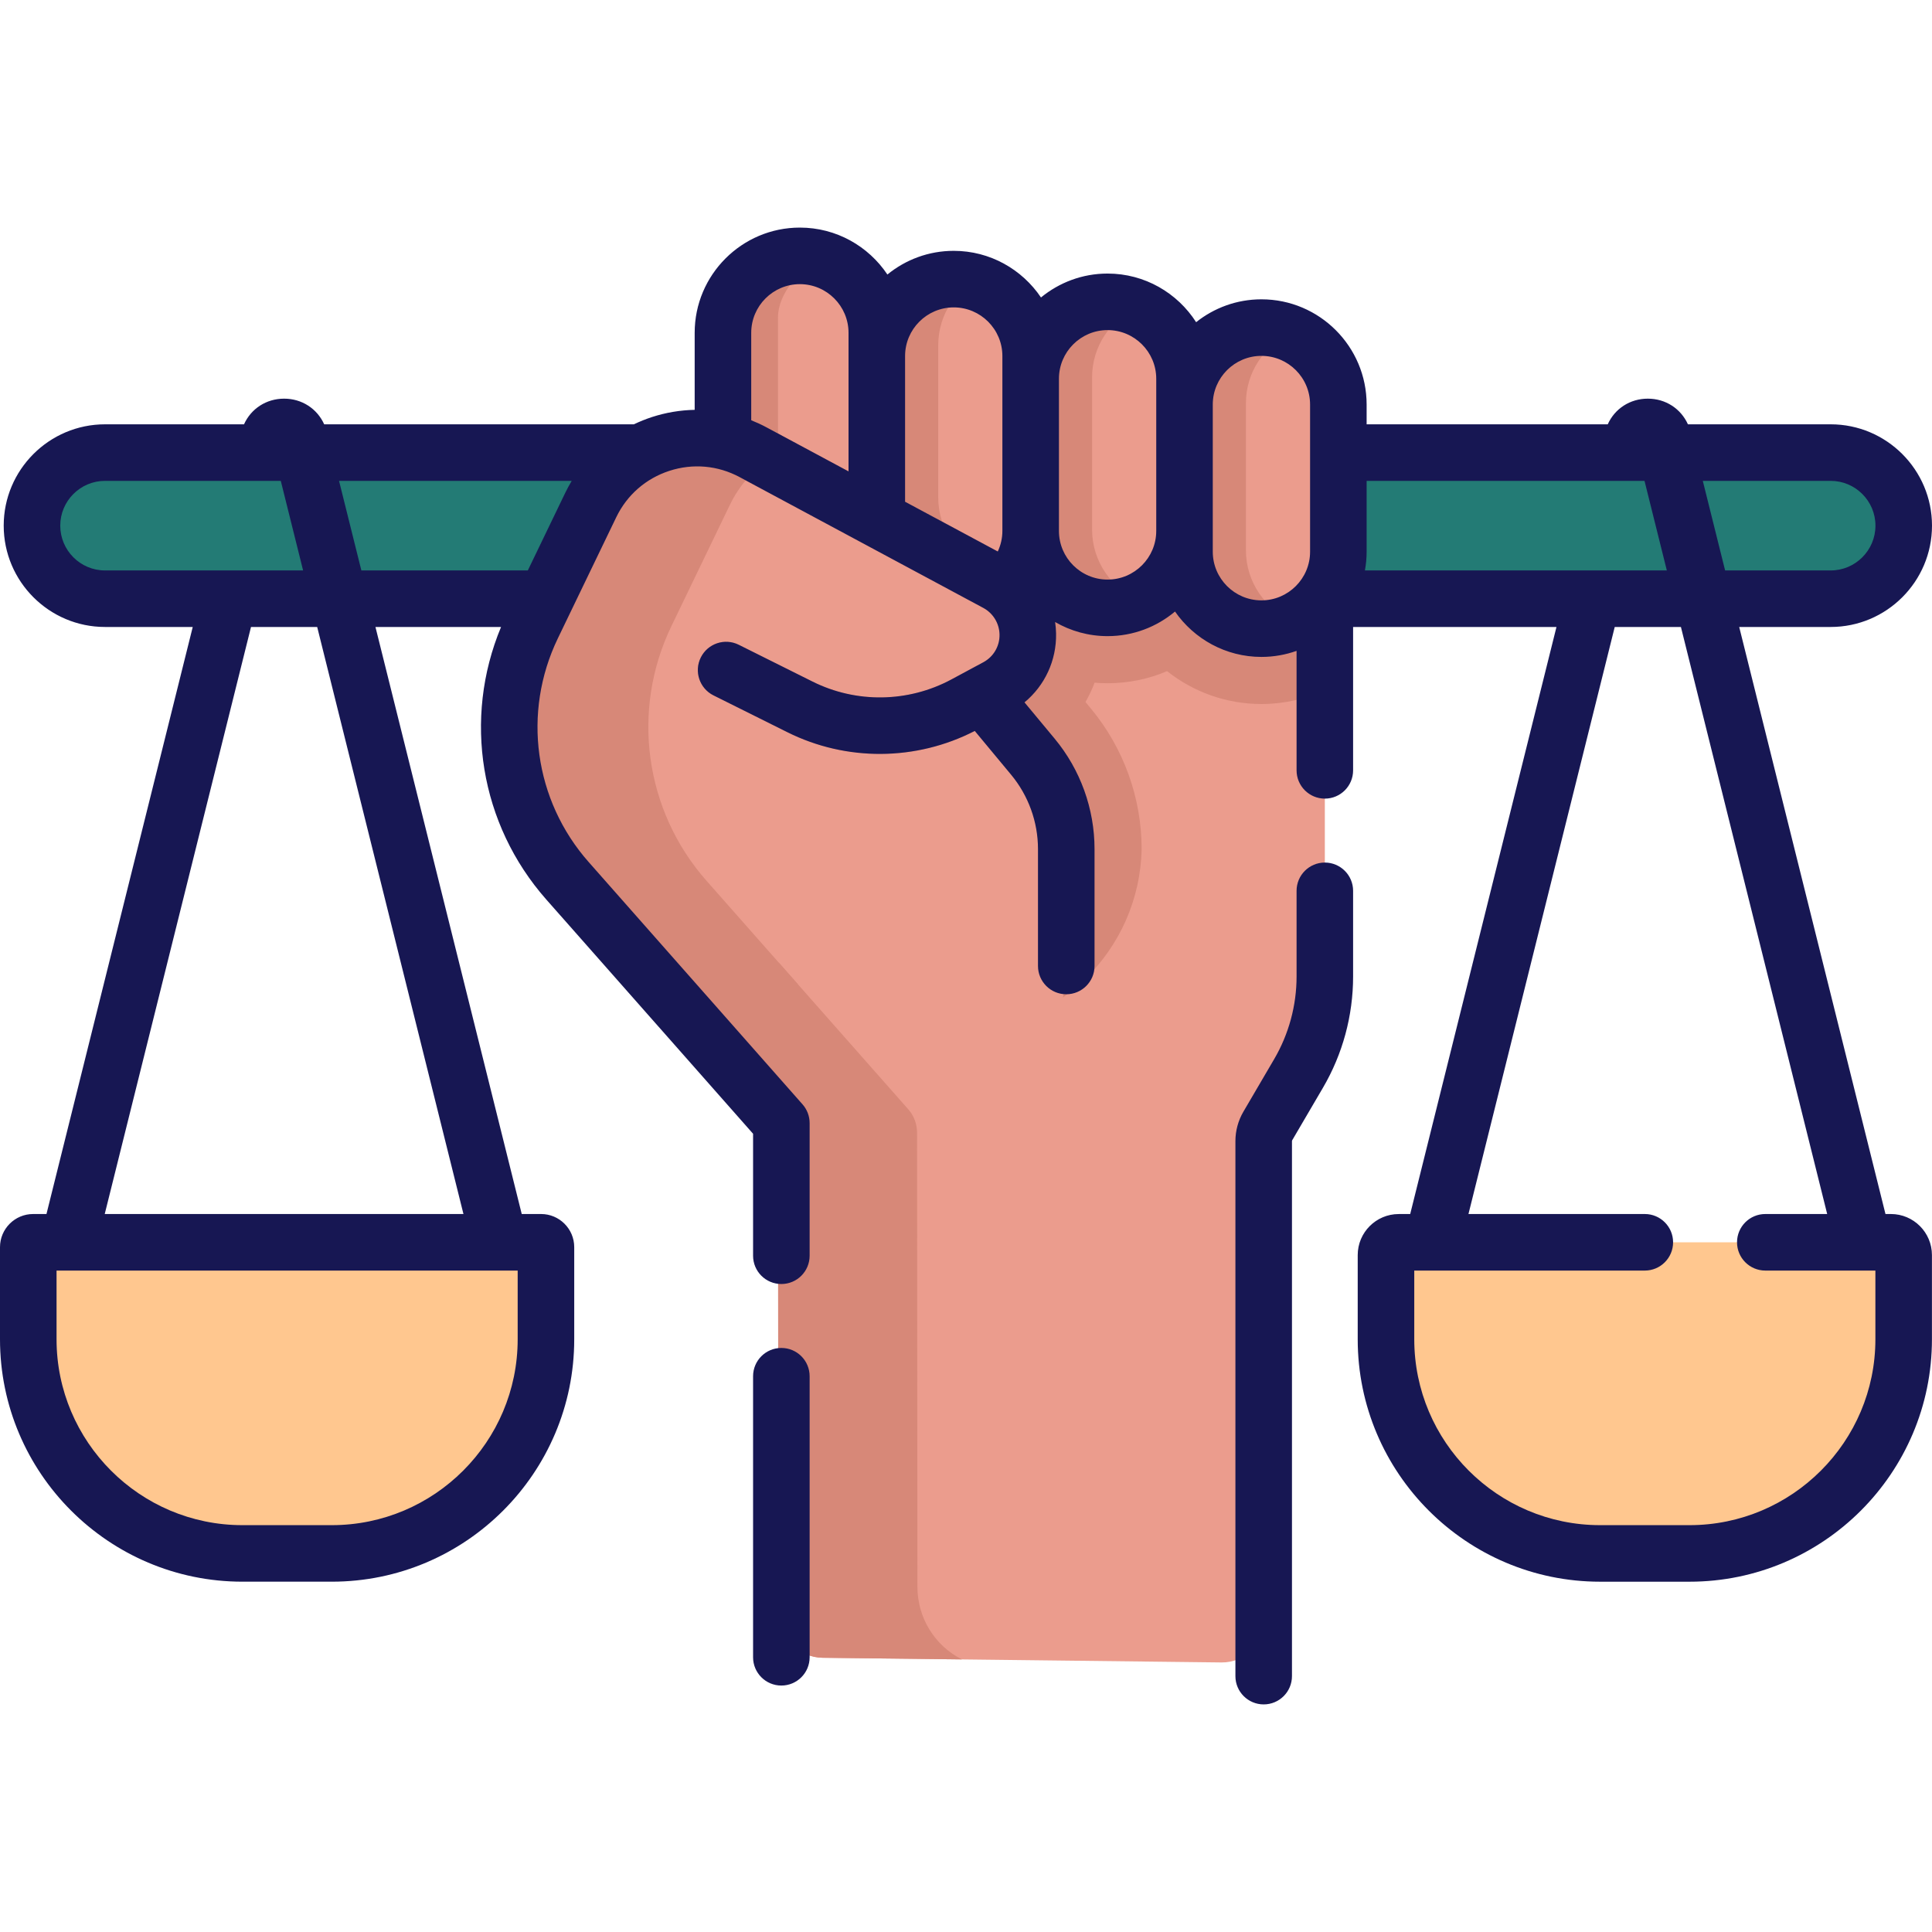 <svg width="96" height="96" viewBox="0 0 96 96" fill="none" xmlns="http://www.w3.org/2000/svg">
<g clip-path="url(#clip0)">
<path d="M65.83 21.552V48.523C65.83 50.217 65.379 51.88 64.525 53.341L62.994 55.952C62.861 56.179 62.792 56.437 62.792 56.699V80.538C62.792 81.689 61.851 82.619 60.7 82.606L40.87 82.374C39.737 82.36 38.826 81.438 38.678 80.289L38.658 55.788L38.806 21.552H65.83Z" fill="#EB9C8D"/>
<path d="M47.467 26.381C47.467 30.555 50.862 33.95 55.036 33.95C56.084 33.95 57.083 33.736 57.991 33.349C59.281 34.37 60.91 34.982 62.68 34.982C63.804 34.982 64.87 34.734 65.83 34.293V21.552H47.466V26.381H47.467Z" fill="#D78878"/>
<path d="M54.205 35.206L53.937 34.883C54.526 33.856 54.84 32.67 54.818 31.435C54.797 30.245 54.456 29.08 53.837 28.071C53.219 27.058 52.339 26.227 51.295 25.668L43.63 21.552H42.442V51.267H47.457C52.499 51.267 56.618 47.237 56.727 42.196C56.727 42.192 56.727 42.19 56.727 42.19C56.727 39.645 55.831 37.165 54.205 35.206Z" fill="#D78878"/>
<path d="M38.658 22.489H5.219C3.214 22.489 1.589 24.114 1.589 26.119C1.589 28.124 3.214 29.749 5.219 29.749H38.658V22.489H38.658Z" fill="#237B75"/>
<path d="M90.965 22.489H62.68V29.75H90.966C92.97 29.75 94.596 28.124 94.596 26.119C94.596 24.114 92.97 22.489 90.965 22.489Z" fill="#237B75"/>
<path d="M51.213 18.503V24.784C51.213 26.895 49.502 28.608 47.391 28.608C45.28 28.608 43.568 26.895 43.568 24.784V17.222C43.568 15.111 45.28 13.4 47.391 13.4C48.446 13.4 49.401 13.828 50.094 14.519C50.785 15.212 51.213 16.167 51.213 17.222V18.503Z" fill="#EB9C8D"/>
<path d="M43.886 17.97V24.773C43.886 27.06 42.033 28.914 39.746 28.914C37.46 28.914 35.605 27.06 35.605 24.034V15.843C35.605 14.296 37.46 12.443 39.746 12.443C40.889 12.443 41.924 12.906 42.674 13.655C43.423 14.405 43.886 15.44 43.886 16.582V17.97Z" fill="#EB9C8D"/>
<path d="M38.658 23.965V15.774C38.658 14.618 39.695 13.292 41.172 12.695C40.728 12.532 40.247 12.444 39.746 12.444C37.46 12.444 35.605 14.296 35.605 15.843V24.034C35.605 27.06 37.46 28.915 39.746 28.915C40.323 28.915 40.871 28.797 41.37 28.584C39.787 27.974 38.658 26.326 38.658 23.965Z" fill="#D78878"/>
<path d="M48.785 34.544L51.323 37.599C52.395 38.89 52.981 40.514 52.981 42.19V47.999C52.981 52.124 49.636 55.469 45.511 55.469L38.659 55.615L28.196 43.764C25.122 40.282 24.435 35.295 26.452 31.113L29.354 25.095C30.805 22.083 34.475 20.89 37.419 22.47L49.523 28.968C49.991 29.219 50.373 29.586 50.641 30.025C50.909 30.461 51.063 30.971 51.072 31.501C51.093 32.602 50.495 33.623 49.525 34.145L48.785 34.544Z" fill="#EB9C8D"/>
<path d="M39.641 48.901L35.105 43.764C32.031 40.282 31.344 35.295 33.361 31.113L36.263 25.095C36.709 24.168 37.366 23.415 38.146 22.86L37.42 22.47C34.475 20.89 30.806 22.083 29.354 25.095L26.453 31.113C24.435 35.295 25.123 40.282 28.197 43.764L38.66 55.615L39.641 55.594V48.901H39.641Z" fill="#D78878"/>
<path d="M47.776 82.443C46.429 81.756 45.587 80.367 45.586 78.855L45.568 56.274C45.568 55.849 45.412 55.438 45.131 55.12L38.693 47.827L38.659 55.788L38.679 80.289C38.827 81.438 39.738 82.36 40.871 82.373L47.8 82.455C47.799 82.455 47.791 82.451 47.776 82.443Z" fill="#D78878"/>
<path d="M58.857 20.101V26.381C58.857 28.492 57.147 30.204 55.036 30.204C52.925 30.204 51.213 28.492 51.213 26.381V18.819C51.213 16.708 52.925 14.998 55.036 14.998C56.09 14.998 57.046 15.425 57.739 16.116C58.43 16.81 58.857 17.765 58.857 18.819V20.101Z" fill="#EB9C8D"/>
<path d="M66.503 20.101V27.413C66.503 29.524 64.791 31.236 62.68 31.236C60.569 31.236 58.857 29.524 58.857 27.413V26.381V20.101C58.857 17.99 60.569 16.278 62.68 16.278C63.736 16.278 64.692 16.705 65.383 17.398C66.074 18.089 66.503 19.046 66.503 20.101Z" fill="#EB9C8D"/>
<path d="M54.265 26.312V18.751C54.265 17.213 55.178 15.89 56.487 15.284C56.04 15.101 55.549 14.999 55.035 14.999C52.924 14.999 51.212 16.709 51.212 18.82V26.382C51.212 28.493 52.924 30.202 55.035 30.205C55.609 30.205 56.156 30.078 56.643 29.851C55.252 29.279 54.265 27.91 54.265 26.312Z" fill="#D78878"/>
<path d="M61.909 27.345V26.312V20.032C61.909 18.494 62.824 17.17 64.134 16.564C63.687 16.38 63.194 16.278 62.68 16.278C60.569 16.278 58.857 17.99 58.857 20.101V26.382V27.414C58.857 29.525 60.569 31.235 62.68 31.237C63.253 31.237 63.805 31.11 64.292 30.881C62.9 30.31 61.909 28.942 61.909 27.345Z" fill="#D78878"/>
<path d="M46.62 24.715V17.153C46.62 15.615 47.534 14.292 48.844 13.686C48.396 13.502 47.904 13.401 47.391 13.401C45.28 13.401 43.568 15.111 43.568 17.222V24.785C43.568 26.896 45.28 28.608 47.391 28.608C47.964 28.608 48.506 28.478 48.994 28.252C47.602 27.68 46.62 26.313 46.62 24.715Z" fill="#D78878"/>
<path d="M50.188 27.731L38.07 21.226L37.106 20.722V23.897L48.859 30.206C49.347 30.468 49.657 30.975 49.667 31.528C49.678 32.106 49.369 32.635 48.86 32.908L47.272 33.762C45.13 34.913 42.552 34.953 40.376 33.868L36.707 32.038C36.012 31.692 35.169 31.974 34.823 32.669C34.477 33.363 34.759 34.207 35.453 34.553L39.123 36.382C40.57 37.104 42.146 37.463 43.721 37.463C45.402 37.463 47.082 37.054 48.603 36.236L50.19 35.383C51.632 34.608 52.508 33.11 52.476 31.474C52.446 29.907 51.569 28.472 50.188 27.731Z" fill="#D78878"/>
<path d="M16.487 77.188H12.045C6.169 77.188 1.405 72.425 1.405 66.548V63.181C1.405 62.379 2.055 61.729 2.856 61.729H25.676C26.477 61.729 27.128 62.379 27.128 63.181V66.548C27.128 72.425 22.364 77.188 16.487 77.188Z" fill="#FFC78F"/>
<path d="M79.509 77.188H83.951C89.828 77.188 94.592 72.425 94.592 66.548V62.899C94.592 62.253 94.068 61.729 93.422 61.729H70.039C69.393 61.729 68.869 62.253 68.869 62.899V66.548C68.869 72.425 73.633 77.188 79.509 77.188Z" fill="#FFC78F"/>
<path d="M38.825 66.979C38.049 66.979 37.42 67.608 37.42 68.384V82.349C37.42 83.125 38.049 83.754 38.825 83.754C39.601 83.754 40.23 83.125 40.23 82.349V68.384C40.23 67.608 39.601 66.979 38.825 66.979Z" fill="#171753"/>
<path d="M65.83 42.86C65.054 42.86 64.426 43.489 64.426 44.264V48.522C64.426 49.965 64.04 51.386 63.311 52.631L61.782 55.242C61.524 55.684 61.387 56.188 61.387 56.7V83.286C61.387 84.062 62.016 84.691 62.792 84.691C63.568 84.691 64.197 84.062 64.197 83.286V56.7C64.197 56.687 64.201 56.673 64.207 56.661L65.736 54.051C66.717 52.376 67.235 50.464 67.235 48.522V44.265C67.235 43.489 66.606 42.86 65.83 42.86Z" fill="#171753"/>
<path d="M93.958 60.324H93.688L86.42 31.154H90.965C93.741 31.154 96 28.896 96 26.119C96 23.343 93.741 21.084 90.965 21.084H83.872C83.522 20.308 82.765 19.809 81.88 19.809C80.994 19.809 80.237 20.308 79.888 21.084H67.907V20.101C67.907 17.218 65.562 14.873 62.68 14.873C61.454 14.873 60.327 15.299 59.435 16.009C58.505 14.558 56.882 13.593 55.035 13.593C53.779 13.593 52.628 14.04 51.726 14.781C50.786 13.386 49.195 12.464 47.39 12.464C46.141 12.464 44.994 12.906 44.094 13.641C43.156 12.237 41.557 11.309 39.745 11.309C36.863 11.309 34.518 13.654 34.518 16.537V20.365C33.806 20.378 33.092 20.497 32.392 20.724C32.083 20.825 31.784 20.947 31.496 21.084H16.109C15.759 20.308 15.002 19.809 14.117 19.809C14.117 19.809 14.117 19.809 14.117 19.809C13.232 19.809 12.474 20.308 12.125 21.084H5.219C2.443 21.084 0.184 23.343 0.184 26.119C0.184 28.895 2.443 31.154 5.219 31.154H9.577L2.309 60.324H1.646C0.738 60.324 0 61.063 0 61.97V66.548C0 73.19 5.404 78.593 12.045 78.593H16.488C23.129 78.593 28.533 73.19 28.533 66.548V61.97C28.533 61.063 27.794 60.324 26.887 60.324H25.925L18.656 31.154H24.897C22.997 35.715 23.845 40.957 27.143 44.694L37.42 56.336V62.397C37.42 63.173 38.049 63.802 38.825 63.802C39.601 63.802 40.23 63.173 40.23 62.397V55.805C40.23 55.462 40.105 55.132 39.878 54.875L29.25 42.834C26.543 39.768 25.942 35.406 27.718 31.722L30.62 25.704C31.154 24.596 32.092 23.776 33.261 23.396C34.431 23.016 35.672 23.127 36.755 23.709L48.859 30.206C49.347 30.468 49.656 30.975 49.667 31.528C49.678 32.106 49.369 32.635 48.86 32.908L48.126 33.302C48.124 33.303 48.122 33.305 48.12 33.306L47.272 33.762C45.13 34.913 42.552 34.953 40.376 33.868L36.707 32.038C36.012 31.692 35.169 31.975 34.823 32.669C34.477 33.363 34.759 34.207 35.453 34.553L39.123 36.382C42.058 37.846 45.524 37.817 48.435 36.32L50.243 38.497C51.103 39.533 51.577 40.845 51.577 42.191V47.999C51.577 48.775 52.206 49.404 52.982 49.404C53.758 49.404 54.387 48.775 54.387 47.999V42.191C54.387 40.19 53.683 38.241 52.404 36.702L50.907 34.9C51.915 34.067 52.502 32.818 52.476 31.475C52.472 31.284 52.456 31.094 52.428 30.908C53.196 31.353 54.086 31.609 55.035 31.609C56.311 31.609 57.478 31.148 58.386 30.387C59.331 31.747 60.902 32.642 62.68 32.642C63.292 32.642 63.88 32.535 64.426 32.341V38.278C64.426 39.054 65.055 39.683 65.831 39.683C66.607 39.683 67.235 39.054 67.235 38.278V31.155H77.34L70.072 60.325H69.503C68.379 60.325 67.464 61.239 67.464 62.364V66.549C67.464 73.19 72.867 78.594 79.509 78.594H83.951C90.593 78.594 95.997 73.191 95.997 66.549V62.364C95.997 61.239 95.082 60.324 93.958 60.324ZM2.994 26.119C2.994 24.892 3.992 23.894 5.219 23.894H13.952L15.061 28.345H5.219C3.992 28.345 2.994 27.346 2.994 26.119ZM25.723 66.548C25.723 71.641 21.58 75.784 16.487 75.784H12.045C6.953 75.784 2.81 71.641 2.81 66.548V63.134H25.723V66.548ZM23.029 60.324H5.204L12.472 31.154H15.761L23.029 60.324ZM16.847 23.894H28.408C28.294 24.085 28.187 24.281 28.089 24.484L26.227 28.345H17.956L16.847 23.894ZM93.19 26.119C93.19 27.346 92.192 28.345 90.965 28.345H85.72L84.611 23.894H90.965C92.192 23.894 93.19 24.892 93.19 26.119ZM81.715 23.894L82.824 28.345H67.822C67.877 28.043 67.907 27.732 67.907 27.414V23.894H81.715ZM37.328 20.882V16.537C37.328 15.204 38.413 14.119 39.745 14.119C41.078 14.119 42.163 15.204 42.163 16.537V23.423L38.084 21.233C37.837 21.1 37.584 20.984 37.328 20.882ZM44.973 24.931V17.691C44.973 16.358 46.057 15.274 47.391 15.274C48.723 15.274 49.808 16.358 49.808 17.691V26.382C49.808 26.739 49.727 27.087 49.579 27.404L44.973 24.931ZM57.453 26.382C57.453 27.715 56.368 28.799 55.035 28.799C53.702 28.799 52.618 27.715 52.618 26.382V18.82C52.618 17.487 53.702 16.402 55.035 16.402C56.368 16.402 57.453 17.487 57.453 18.82V26.382ZM62.68 29.832C61.347 29.832 60.262 28.747 60.262 27.414V20.1C60.262 18.767 61.347 17.683 62.68 17.683C64.013 17.683 65.097 18.767 65.097 20.1V27.414C65.097 28.747 64.013 29.832 62.68 29.832ZM93.187 66.548C93.187 71.641 89.044 75.784 83.951 75.784H79.509C74.416 75.784 70.274 71.641 70.274 66.548V63.134H81.73C82.506 63.134 83.135 62.505 83.135 61.729C83.135 60.953 82.506 60.324 81.73 60.324H72.967L80.235 31.154H83.524L90.792 60.324H87.717C86.941 60.324 86.312 60.953 86.312 61.729C86.312 62.505 86.941 63.134 87.717 63.134H93.187V66.548Z" fill="#171753"/>
</g>
<defs>
<clipPath id="clip0">
<rect width="96" height="96" fill="white"/>
</clipPath>
</defs>
</svg>
